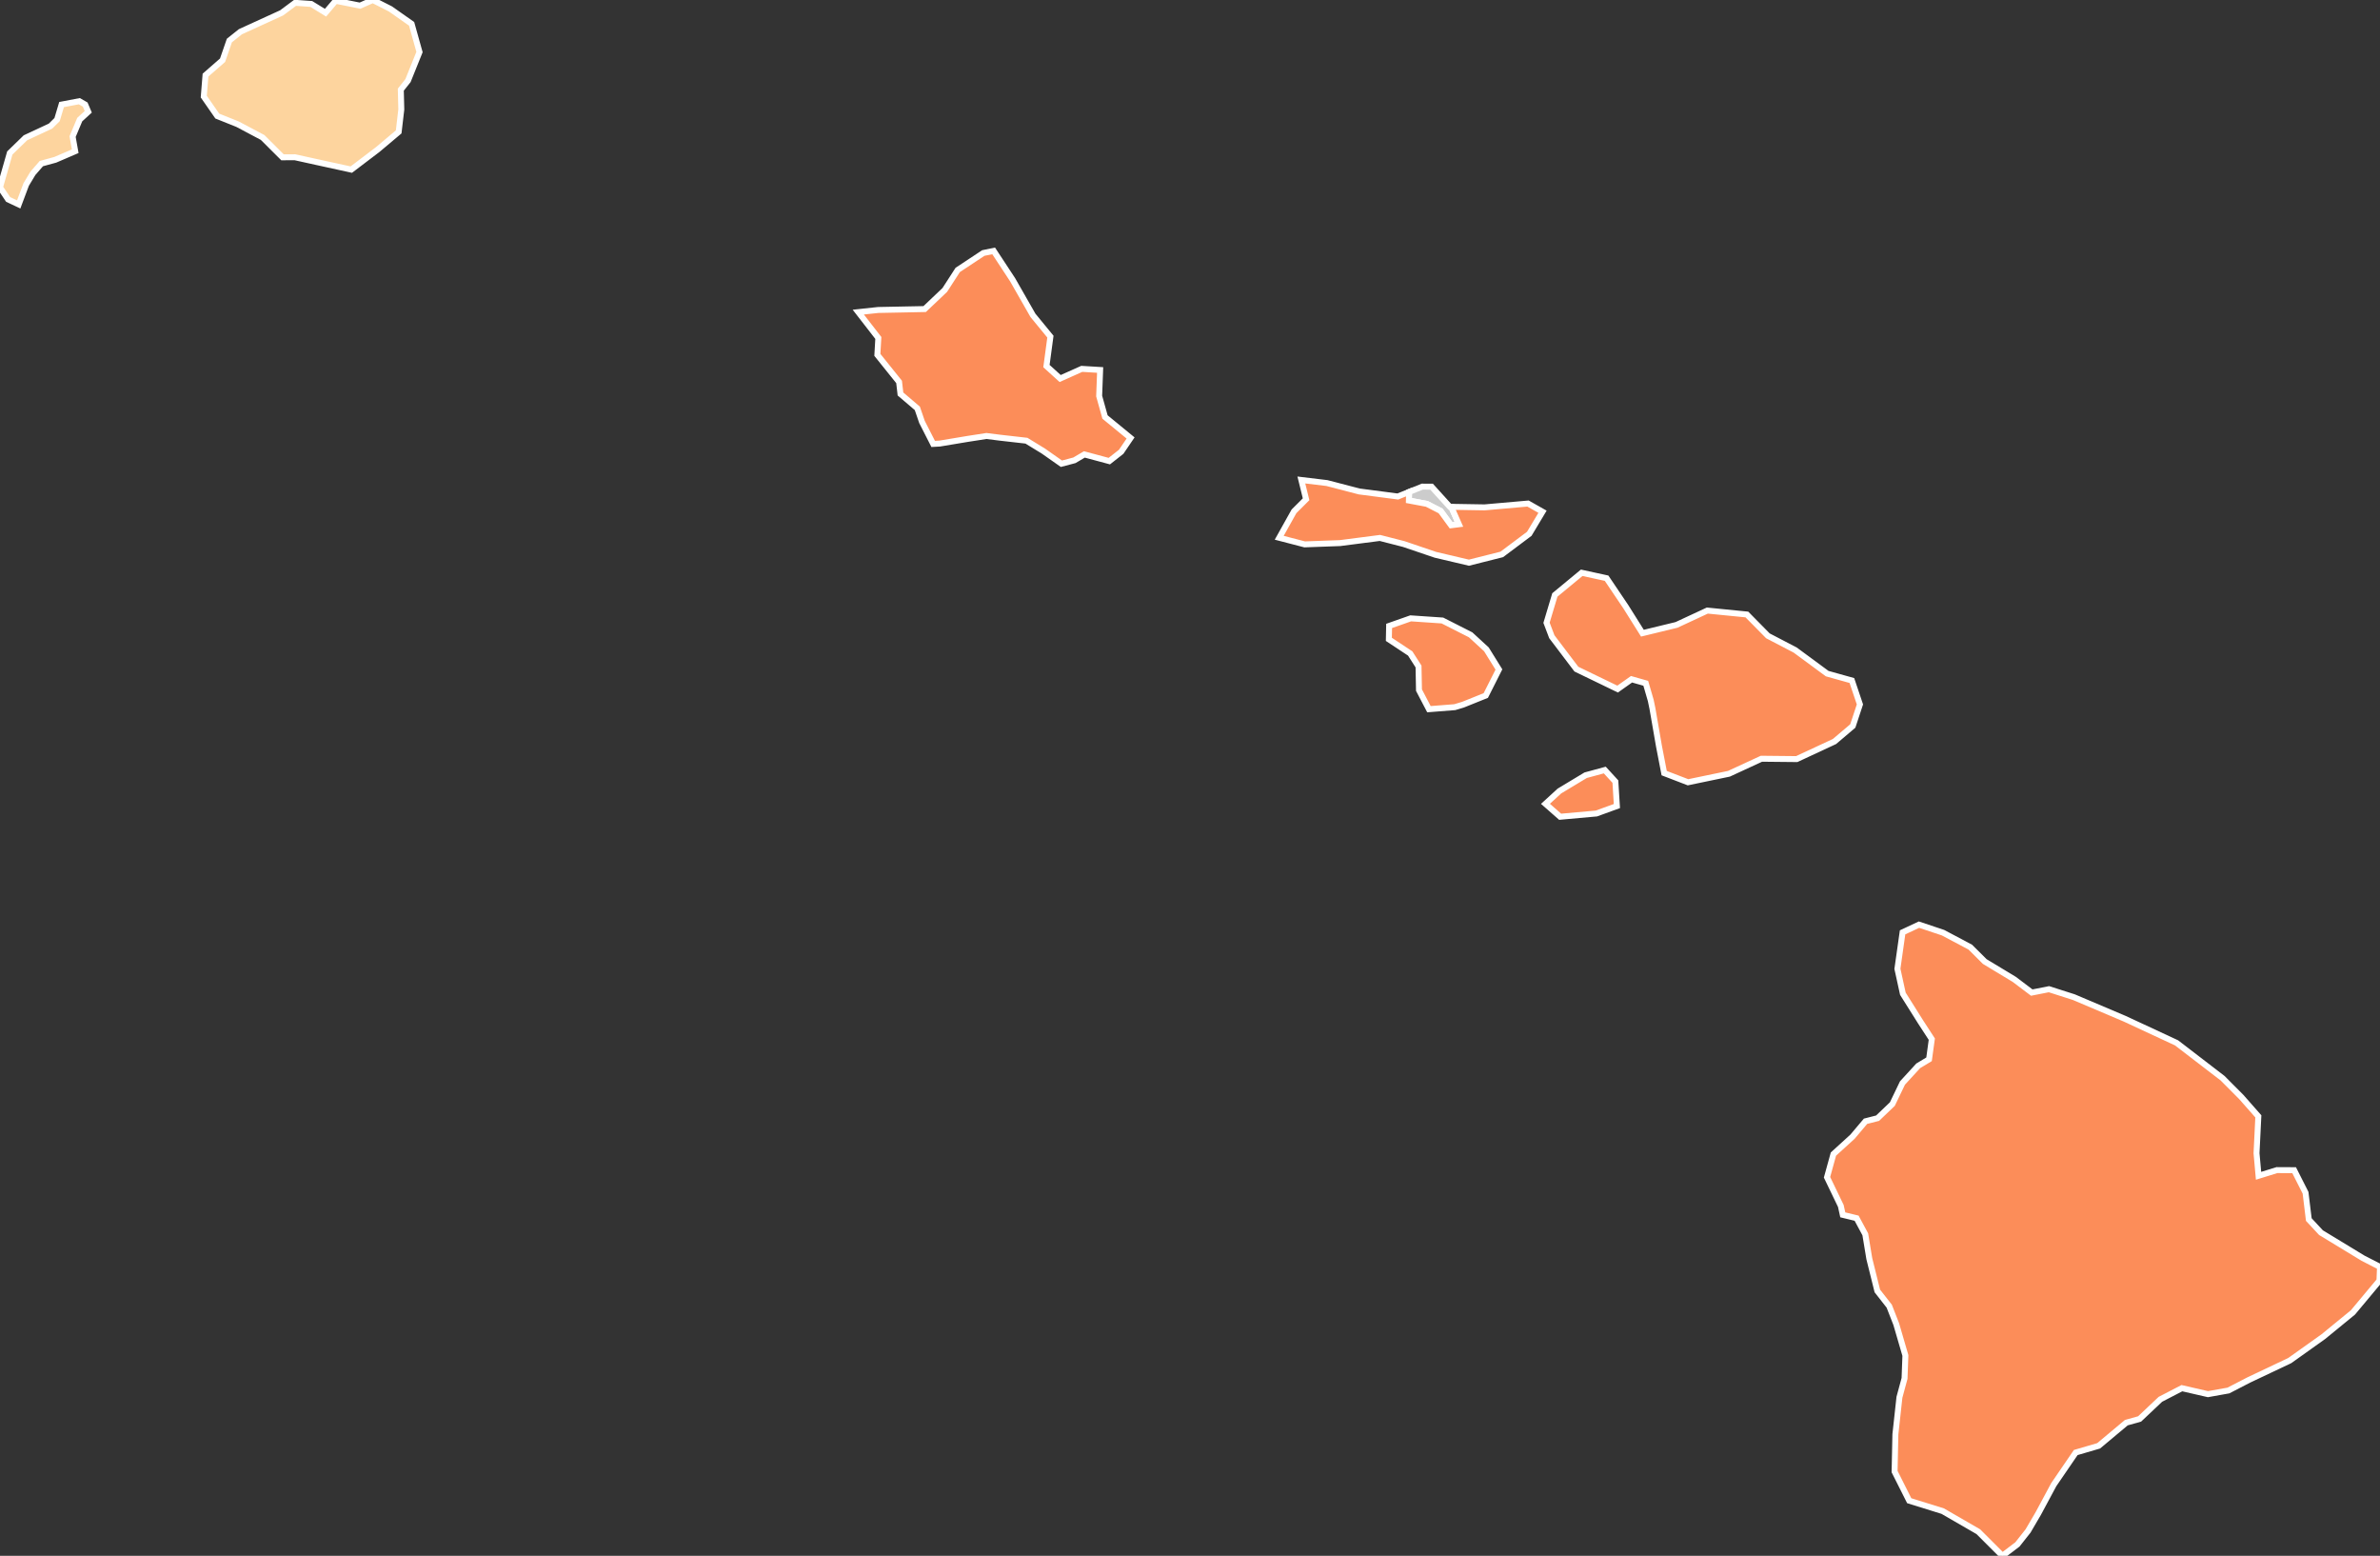 <?xml version="1.0" encoding="utf-8" ?>
<svg baseProfile="full" fill="#d0d0d0" height="261.407" stroke="#ffffff" stroke-width="1" version="1.1" width="400.0" xmlns="http://www.w3.org/2000/svg" xmlns:ev="http://www.w3.org/2001/xml-events" xmlns:xlink="http://www.w3.org/1999/xlink">
	<rect width="100%" height="100%" fill="#333333" stroke="none"/>
	<defs />
	<g id="counties"><path d="M 308.139,193.909 L 311.346,190.987 L 313.532,188.396 L 315.561,187.878 L 318.041,185.509 L 319.74,181.972 L 322.39,179.081 L 324.21,177.983 L 324.673,174.598 L 322.814,171.741 L 319.81,166.969 L 318.893,162.781 L 319.761,156.651 L 322.518,155.359 L 326.549,156.705 L 331.14,159.137 L 333.571,161.559 L 338.539,164.558 L 341.471,166.774 L 344.362,166.204 L 348.545,167.541 L 357.086,171.165 L 365.805,175.218 L 373.541,181.158 L 376.684,184.313 L 379.553,187.57 L 379.249,193.769 L 379.589,197.556 L 382.678,196.601 L 385.57,196.615 L 387.487,200.406 L 388.034,204.908 L 390.079,207.109 L 397.145,211.402 L 400.0,212.868 L 399.907,215.177 L 395.456,220.51 L 390.472,224.588 L 384.83,228.605 L 377.958,231.859 L 374.522,233.633 L 371.084,234.248 L 366.705,233.241 L 363.09,235.113 L 359.597,238.413 L 357.363,239.038 L 352.712,242.929 L 348.864,244.055 L 345.171,249.45 L 342.565,254.303 L 340.848,257.234 L 339.065,259.492 L 336.544,261.407 L 332.492,257.357 L 326.505,253.898 L 320.875,252.147 L 318.419,247.26 L 318.552,240.992 L 319.232,234.774 L 320.091,231.598 L 320.233,227.748 L 318.693,222.471 L 317.517,219.462 L 315.517,216.905 L 314.168,211.479 L 313.493,207.391 L 312.033,204.681 L 309.71,204.119 L 309.382,202.621 L 307.061,197.807 L 308.139,193.909 z" id="c15001" fill="#fc8d59" />
		<path d="M 34.539,12.621 L 37.406,10.119 L 38.549,6.811 L 40.408,5.328 L 47.333,2.162 L 49.602,0.472 L 52.312,0.664 L 54.708,2.134 L 56.413,0.128 L 60.506,0.949 L 62.66,0.0 L 65.626,1.506 L 69.178,4.002 L 70.505,8.743 L 68.574,13.538 L 67.362,15.065 L 67.445,18.389 L 67.005,22.162 L 63.468,25.139 L 59.043,28.498 L 53.057,27.191 L 49.584,26.425 L 47.478,26.429 L 44.137,23.099 L 39.932,20.868 L 36.518,19.501 L 34.249,16.234 L 34.539,12.621 z M 0.0,31.476 L 1.648,25.705 L 4.272,23.153 L 8.487,21.188 L 9.595,20.094 L 10.349,17.569 L 13.336,17.001 L 14.318,17.569 L 14.834,18.784 L 13.401,20.095 L 12.203,22.947 L 12.641,25.408 L 9.294,26.848 L 6.948,27.49 L 5.54,29.108 L 4.398,31.004 L 3.143,34.347 L 1.364,33.508 L 0.0,31.476 z" id="c15007" fill="#fdd49e" />
		<path d="M 236.819,82.66 L 239.043,81.763 L 240.6,81.771 L 243.662,85.151 L 243.901,85.155 L 245.192,88.088 L 243.88,88.255 L 242.115,85.846 L 239.801,84.661 L 236.79,84.097 L 236.819,82.66 z" id="c15005" fill="#CCCCCC" />
		<path d="M 259.921,104.638 L 261.32,99.964 L 265.832,96.238 L 270.013,97.148 L 273.261,101.966 L 276.038,106.388 L 281.762,104.998 L 286.947,102.589 L 293.595,103.248 L 297.128,106.833 L 301.706,109.217 L 307.09,113.182 L 311.241,114.341 L 312.593,118.356 L 311.395,121.98 L 308.313,124.592 L 301.971,127.544 L 296.042,127.484 L 290.578,130.009 L 283.699,131.438 L 279.694,129.899 L 278.817,125.365 L 277.72,119.045 L 277.438,117.691 L 276.6,114.808 L 274.206,114.128 L 271.87,115.78 L 270.626,115.179 L 264.937,112.427 L 260.811,106.982 L 259.921,104.638 z M 262.087,132.908 L 266.495,130.254 L 269.712,129.381 L 271.492,131.321 L 271.746,135.433 L 268.306,136.684 L 262.209,137.232 L 259.74,135.06 L 262.087,132.908 z M 233.466,105.169 L 237.087,103.895 L 242.422,104.257 L 247.162,106.662 L 249.816,109.103 L 251.919,112.489 L 249.714,116.862 L 245.881,118.402 L 244.495,118.818 L 240.159,119.159 L 238.485,115.957 L 238.408,111.983 L 237.007,109.795 L 233.421,107.424 L 233.466,105.169 z M 217.478,85.914 L 219.51,83.886 L 218.714,80.647 L 223.016,81.163 L 228.444,82.576 L 234.927,83.422 L 236.819,82.66 L 236.79,84.097 L 239.801,84.661 L 242.115,85.846 L 243.88,88.255 L 245.192,88.088 L 243.901,85.155 L 249.508,85.249 L 256.813,84.605 L 259.247,85.982 L 257.023,89.69 L 252.397,93.154 L 246.882,94.543 L 241.239,93.215 L 235.924,91.411 L 231.919,90.385 L 225.227,91.25 L 219.273,91.467 L 214.995,90.356 L 217.478,85.914 z" id="c15009" fill="#fc8d59" />
		<path d="M 147.59,52.083 L 155.407,51.929 L 158.789,48.717 L 160.96,45.356 L 165.263,42.51 L 167.001,42.156 L 170.188,47.005 L 173.603,52.983 L 176.54,56.56 L 175.875,61.509 L 178.178,63.6 L 181.81,61.977 L 184.896,62.163 L 184.733,66.545 L 185.717,70.065 L 190.013,73.589 L 189.768,73.949 L 188.436,75.907 L 186.439,77.478 L 182.251,76.352 L 180.573,77.34 L 178.39,77.916 L 175.36,75.79 L 172.511,74.046 L 168.054,73.54 L 165.794,73.255 L 162.633,73.746 L 157.938,74.528 L 156.836,74.588 L 154.954,70.892 L 154.843,70.567 L 154.173,68.613 L 151.34,66.195 L 151.106,64.172 L 147.455,59.625 L 147.618,56.784 L 144.25,52.442 L 147.59,52.083 z" id="c15003" fill="#fc8d59" />
	</g>
</svg>